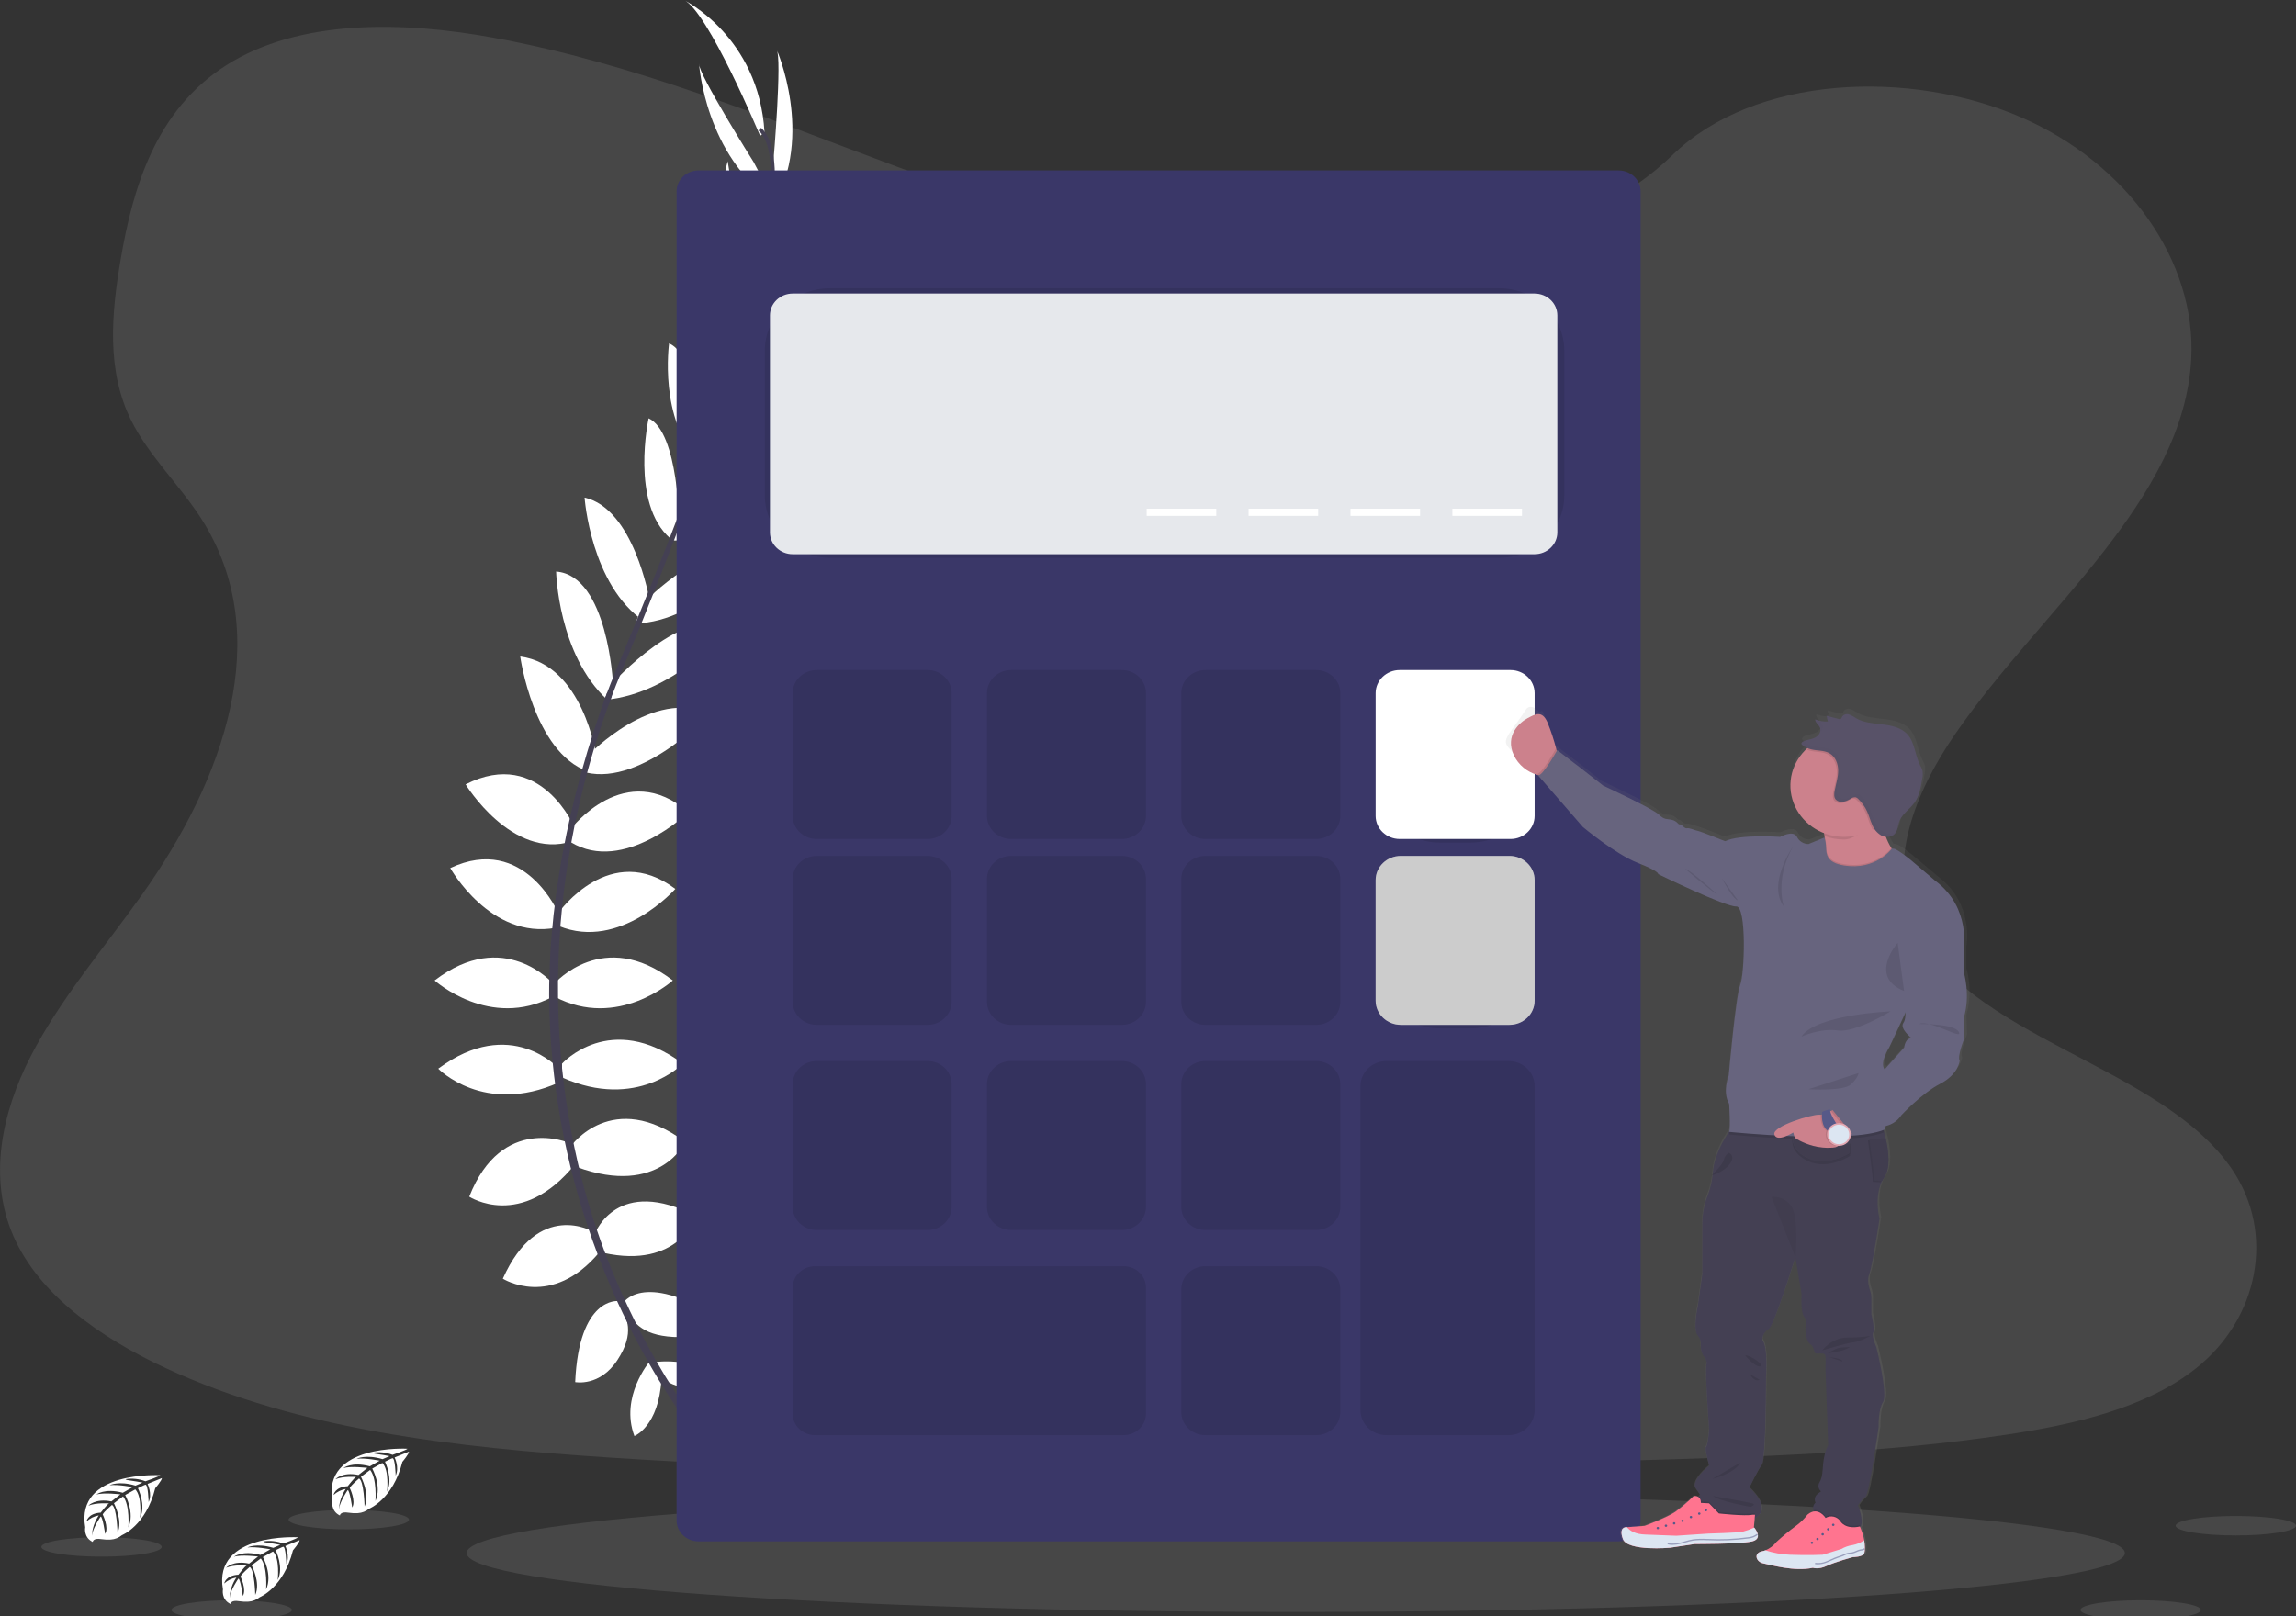 <svg width="963" height="678" viewBox="0 0 963 678" fill="none" xmlns="http://www.w3.org/2000/svg">
<rect x="0" y="0" width="963" height="678" fill="#333333" stroke="none"/>
<g clip-path="url(#clip0_47:85)">
<path opacity="0.1" d="M549.82 111.175C489.153 109.157 431.374 90.425 376.192 69.926C321.009 49.427 266.37 26.722 207.157 15.854C169.072 8.869 125.522 7.882 94.833 27.413C65.306 46.244 55.764 78.66 50.627 108.772C46.774 131.423 44.506 155.267 55.079 176.474C62.419 191.198 75.458 203.573 84.475 217.669C115.839 266.738 93.671 327.284 59.691 375.16C43.756 397.641 25.252 419.099 12.945 443.006C0.637 466.912 -5.053 494.343 5.708 518.751C16.385 542.963 41.816 561.112 69.365 573.891C125.307 599.895 191.222 607.275 255.534 611.481C397.845 620.798 540.924 616.763 683.609 612.727C736.42 611.23 789.456 609.714 841.414 601.904C870.257 597.573 900.047 590.686 920.987 574.106C947.571 553.006 954.161 517.281 936.351 490.819C906.467 446.44 823.867 435.419 802.954 387.795C791.453 361.575 803.264 332.377 819.968 308.058C855.812 255.905 915.888 210.146 919.056 150.532C921.231 109.588 892.351 68.581 847.695 49.203C800.883 28.901 735.98 31.457 701.466 65.066C665.865 99.634 603.362 112.969 549.82 111.175Z" fill="white"/>
<path opacity="0.1" d="M543.474 676.269C735.527 676.269 891.217 665.196 891.217 651.537C891.217 637.879 735.527 626.806 543.474 626.806C351.421 626.806 195.731 637.879 195.731 651.537C195.731 665.196 351.421 676.269 543.474 676.269Z" fill="white"/>
<path d="M274.591 571.434C274.591 571.434 294.276 568.421 306.087 581.737C306.087 581.737 297.425 588.265 278.791 579.226L274.591 571.434Z" fill="white"/>
<path d="M272.473 571.191C272.473 571.191 259.921 586.005 266.08 602.442C266.08 602.442 276.316 598.514 277.431 578.554L272.473 571.191Z" fill="white"/>
<path d="M261.224 546.828C261.224 546.828 269.098 533.018 300.594 552.351C300.594 552.351 296.394 561.641 282.484 560.888C268.573 560.135 264.88 554.154 261.224 546.828Z" fill="white"/>
<path d="M259.172 545.832C259.172 545.832 242.833 544.039 241.249 579.827C241.249 579.827 251.607 581.88 258.965 570.564C266.324 559.247 263.287 552.898 259.172 545.832Z" fill="white"/>
<path d="M249.657 517.299C249.657 517.299 258.843 492.944 292.176 510.268C292.176 510.268 284.565 532.615 253.069 525.584L249.657 517.299Z" fill="white"/>
<path d="M239.412 480.892C239.412 480.892 256.744 456.277 287.452 479.099C287.452 479.099 276.691 502.198 242.036 489.644L239.412 480.892Z" fill="white"/>
<path d="M235.737 446.234C235.737 446.234 255.956 423.637 286.402 446.234C286.402 446.234 267.242 466.069 235.737 452.009V446.234Z" fill="white"/>
<path d="M232.588 412.589C232.588 412.589 253.069 388.987 282.203 411.334C282.203 411.334 259.106 432.173 232.588 418.113V412.589Z" fill="white"/>
<path d="M234.425 382.71C234.425 382.71 255.985 352.321 283.252 372.918C283.252 372.918 260.156 399.031 234.425 388.485V382.71Z" fill="white"/>
<path d="M239.412 347.801C239.412 347.801 262.255 317.671 288.764 340.771C288.764 340.771 261.73 366.892 239.412 353.325V347.801Z" fill="white"/>
<path d="M247.033 316.604C247.033 316.604 274.066 288.295 297.65 299.567C297.65 299.567 269.473 329.634 245.852 324.11L247.033 316.604Z" fill="white"/>
<path d="M256.481 287.039C256.481 287.039 287.714 252.39 305.824 263.94C305.824 263.94 282.84 290.842 254.269 293.532L256.481 287.039Z" fill="white"/>
<path d="M270.12 252.74C270.12 252.74 297.425 224.422 317.372 231.452C317.372 231.452 294.013 260.828 266.455 261.582L270.12 252.74Z" fill="white"/>
<path d="M282.465 220.655C282.465 220.655 312.648 193.53 325.771 198.3C325.771 198.3 303.987 228.439 281.153 226.681L282.465 220.655Z" fill="white"/>
<path d="M294.538 190.983C294.538 190.983 320.522 158.594 334.695 161.104C334.695 161.104 318.947 189.979 294.538 194.283V190.983Z" fill="white"/>
<path d="M307.643 151.079C307.643 151.079 330.608 126.24 343.009 126.303C343.009 126.303 324.881 159.481 306.696 159.176L307.643 151.079Z" fill="white"/>
<path d="M315.404 124.482L337.582 72.751C337.582 72.751 338.697 119.515 312.583 134.077L315.404 124.482Z" fill="white"/>
<path d="M324.412 67.433C324.412 67.433 328.087 24.247 325.724 20.732C325.724 20.732 341.585 56.601 324.253 86.515L324.412 67.433Z" fill="white"/>
<path d="M248.795 516.716C248.795 516.716 225.792 503.077 210.897 536.444C210.897 536.444 231.369 549.437 251.495 525.226L248.795 516.716Z" fill="white"/>
<path d="M238.728 479.502C238.728 479.502 210.513 467.19 196.818 502.028C196.818 502.028 218.621 516.375 241.296 488.308L238.728 479.502Z" fill="white"/>
<path d="M234.425 448.341C234.425 448.341 214.216 425.744 183.807 448.341C183.807 448.341 202.967 468.177 234.425 454.116V448.341Z" fill="white"/>
<path d="M231.904 412.589C231.904 412.589 211.432 388.987 182.289 411.334C182.289 411.334 205.395 432.173 231.904 418.113V412.589Z" fill="white"/>
<path d="M234.425 383.571C234.425 383.571 220.065 349.496 188.851 364.175C188.851 364.175 205.723 394.35 233.16 389.212L234.425 383.571Z" fill="white"/>
<path d="M241.221 347.631C241.221 347.631 226.954 313.008 195.29 329.069C195.29 329.069 214.675 360.803 239.815 352.984L241.221 347.631Z" fill="white"/>
<path d="M250.07 316.784C250.07 316.784 244.446 278.826 218.199 275.427C218.199 275.427 223.758 315.456 246.526 323.626L250.07 316.784Z" fill="white"/>
<path d="M257.147 287.102C257.147 287.102 254.953 241.37 233.253 239.782C233.253 239.782 233.985 274.494 254.7 293.586L257.147 287.102Z" fill="white"/>
<path d="M272.37 251.431C272.37 251.431 265.892 213.401 245.186 208.747C245.186 208.747 247.754 245.584 270.326 260.757L272.37 251.431Z" fill="white"/>
<path d="M284.921 220.924C284.921 220.924 284.696 181.316 272.051 175.488C272.051 175.488 264.196 211.356 281.256 225.982L284.921 220.924Z" fill="white"/>
<path d="M295.504 190.579C295.504 190.579 293.732 149.788 280.628 144.04C280.628 144.04 276.138 176.322 293.535 193.252L295.504 190.579Z" fill="white"/>
<path d="M309.47 154.325C309.47 154.325 309.386 121.147 300.041 113.372C300.041 113.372 290.732 149.716 304.587 161.006L309.47 154.325Z" fill="white"/>
<path d="M314.298 122.832L305.205 67.604C305.205 67.604 292.842 112.852 314.738 132.786L314.298 122.832Z" fill="white"/>
<path d="M316.079 67.962C316.079 67.962 292.72 30.838 293.198 26.713C293.198 26.713 295.682 65.622 325.068 85L316.079 67.962Z" fill="white"/>
<path d="M318.816 56.995C318.816 56.995 296.769 4.268 286.796 -0.018C286.796 -0.018 318.291 15.298 320.653 55.471L318.816 56.995Z" fill="white"/>
<path d="M306.574 159.49L305.074 159.042C323.681 101.006 328.321 63.99 318.141 54.718L319.228 53.624C330.017 63.416 325.64 100.02 306.574 159.49Z" fill="#444053"/>
<path d="M255.347 295.352L253.116 294.599C255.085 289.281 257.222 283.883 259.453 278.565C278.875 232.232 295.401 189.19 306.002 156.11L307.943 155.213C297.322 188.293 281.087 233.039 261.646 279.408C259.425 284.699 257.306 290.061 255.347 295.352Z" fill="#444053"/>
<path d="M302.29 614.88C301.99 614.557 271.826 582.078 250.81 526.607C238.486 494.139 231.62 460.008 230.469 425.484C229.035 382.325 238.493 334.126 254.719 290.357L256.481 292.33C220.074 390.574 234.538 474.767 253.725 525.459C274.526 580.419 304.343 612.548 304.634 612.871L302.29 614.88Z" fill="#444053"/>
<path d="M170.863 607.795C170.863 607.795 135.196 605.742 139.405 629.648C139.405 629.648 138.57 633.872 142.573 635.791C142.573 635.791 142.629 633.998 146.229 634.616C147.507 634.822 148.807 634.882 150.1 634.796C151.851 634.683 153.516 634.028 154.843 632.93C154.843 632.93 164.863 628.967 168.763 613.292C168.763 613.292 171.65 609.876 171.528 608.997L165.51 611.454C165.51 611.454 167.572 615.606 165.951 619.058C165.951 619.058 165.754 611.607 164.601 611.777C164.367 611.777 161.47 613.221 161.47 613.221C161.47 613.221 165.013 620.457 162.342 625.712C162.342 625.712 163.354 616.799 160.373 613.741L156.137 616.108C156.137 616.108 160.27 623.578 157.468 629.675C157.468 629.675 158.18 620.323 155.246 616.682L151.403 619.551C151.403 619.551 155.284 626.914 152.921 631.971C152.921 631.971 152.612 621.085 150.569 620.26C150.569 620.26 147.213 623.093 146.697 624.259C146.697 624.259 149.359 629.639 147.71 632.428C147.71 632.428 146.697 625.174 145.835 625.138C145.835 625.138 142.489 629.944 142.142 633.208C142.304 630.165 143.296 627.216 145.019 624.654C143.091 625.003 141.311 625.885 139.901 627.191C139.901 627.191 140.417 623.793 145.844 623.497C145.844 623.497 148.656 619.847 149.35 619.623C149.35 619.623 143.951 619.193 140.679 620.583C140.679 620.583 143.557 617.381 150.344 618.789L154.093 615.83C154.093 615.83 146.988 614.933 143.97 615.929C143.97 615.929 147.438 613.095 155.115 615.158L159.239 612.799C159.239 612.799 153.184 611.553 149.566 612.001C149.566 612.001 153.381 610.037 160.448 612.162L163.401 610.898C163.401 610.898 158.958 610.064 157.664 609.93C156.371 609.795 156.287 609.454 156.287 609.454C159.101 609.007 161.989 609.317 164.629 610.351C164.629 610.351 170.966 608.172 170.863 607.795Z" fill="white"/>
<path d="M67.19 618.888C67.19 618.888 31.57 616.834 35.742 640.741C35.742 640.741 34.898 644.964 38.901 646.883C38.901 646.883 38.966 645.09 42.566 645.709C43.844 645.919 45.144 645.979 46.437 645.888C48.185 645.777 49.848 645.122 51.171 644.023C51.171 644.023 61.2 640.059 65.1 624.385C65.1 624.385 67.978 620.968 67.912 620.09L61.894 622.547C61.894 622.547 63.956 626.698 62.335 630.151C62.335 630.151 62.138 622.699 60.985 622.869C60.751 622.869 57.854 624.313 57.854 624.313C57.854 624.313 61.397 631.55 58.726 636.804C58.726 636.804 59.738 627.891 56.748 624.833L52.511 627.2C52.511 627.2 56.645 634.67 53.842 640.768C53.842 640.768 54.564 631.415 51.621 627.774L47.787 630.644C47.787 630.644 51.667 638.006 49.305 643.063C49.305 643.063 48.996 632.177 46.953 631.352C46.953 631.352 43.597 634.186 43.081 635.352C43.081 635.352 45.743 640.732 44.094 643.521C44.094 643.521 43.081 636.266 42.219 636.23C42.219 636.23 38.882 641.037 38.526 644.301C38.693 641.257 39.688 638.309 41.413 635.746C39.482 636.096 37.7 636.978 36.285 638.284C36.285 638.284 36.81 634.885 42.238 634.589C42.238 634.589 45.05 630.94 45.743 630.725C45.743 630.725 40.344 630.285 37.073 631.675C37.073 631.675 39.95 628.474 46.737 629.882L50.486 626.922C50.486 626.922 43.381 626.026 40.363 627.021C40.363 627.021 43.831 624.188 51.508 626.25L55.633 623.892C55.633 623.892 49.568 622.645 45.959 623.093C45.959 623.093 49.774 621.13 56.842 623.255L59.794 621.991C59.794 621.991 55.351 621.157 54.048 621.022C52.745 620.888 52.68 620.547 52.68 620.547C55.494 620.105 58.381 620.415 61.022 621.444C61.022 621.444 67.265 619.265 67.19 618.888Z" fill="white"/>
<path d="M124.969 644.929C124.969 644.929 89.349 642.875 93.511 666.782C93.511 666.782 92.677 671.005 96.68 672.924C96.68 672.924 96.745 671.131 100.335 671.749C101.617 671.955 102.92 672.016 104.216 671.929C105.964 671.814 107.625 671.16 108.95 670.064C108.95 670.064 118.97 666.1 122.87 650.425C122.87 650.425 125.757 647.009 125.682 646.13L119.664 648.587C119.664 648.587 121.717 652.739 120.104 656.191C120.104 656.191 119.907 648.74 118.745 648.91C118.511 648.91 115.624 650.354 115.624 650.354C115.624 650.354 119.158 657.581 116.486 662.845C116.486 662.845 117.498 653.932 114.518 650.874L110.281 653.241C110.281 653.241 114.415 660.711 111.612 666.809C111.612 666.809 112.334 657.456 109.39 653.815L105.547 656.685C105.547 656.685 109.437 664.047 107.066 669.104C107.066 669.104 106.756 658.218 104.722 657.393C104.722 657.393 101.357 660.227 100.851 661.392C100.851 661.392 103.513 666.773 101.854 669.561C101.854 669.561 100.842 662.307 99.979 662.271C99.979 662.271 96.633 667.078 96.286 670.342C96.448 667.299 97.44 664.349 99.164 661.787C97.235 662.136 95.456 663.018 94.046 664.325C94.046 664.325 94.561 660.926 99.998 660.63C99.998 660.63 102.754 656.98 103.494 656.756C103.494 656.756 98.095 656.326 94.824 657.716C94.824 657.716 97.711 654.515 104.488 655.967L108.237 653.008C108.237 653.008 101.132 652.111 98.114 653.107C98.114 653.107 101.591 650.273 109.259 652.335L113.393 649.977C113.393 649.977 107.366 648.758 103.747 649.206C103.747 649.206 107.553 647.242 114.63 649.367L117.573 648.103C117.573 648.103 113.14 647.269 111.837 647.135C110.534 647 110.468 646.659 110.468 646.659C113.282 646.211 116.171 646.522 118.811 647.556C118.811 647.556 125.072 645.305 124.969 644.929Z" fill="white"/>
<path opacity="0.1" d="M97.167 679.515C111.108 679.515 122.41 677.688 122.41 675.435C122.41 673.182 111.108 671.355 97.167 671.355C83.226 671.355 71.924 673.182 71.924 675.435C71.924 677.688 83.226 679.515 97.167 679.515Z" fill="white"/>
<path opacity="0.1" d="M897.844 679.515C911.785 679.515 923.087 677.688 923.087 675.435C923.087 673.182 911.785 671.355 897.844 671.355C883.902 671.355 872.601 673.182 872.601 675.435C872.601 677.688 883.902 679.515 897.844 679.515Z" fill="white"/>
<path opacity="0.1" d="M937.766 644.148C951.708 644.148 963.009 642.322 963.009 640.068C963.009 637.815 951.708 635.988 937.766 635.988C923.825 635.988 912.523 637.815 912.523 640.068C912.523 642.322 923.825 644.148 937.766 644.148Z" fill="white"/>
<path opacity="0.1" d="M146.294 641.602C160.236 641.602 171.537 639.775 171.537 637.522C171.537 635.268 160.236 633.442 146.294 633.442C132.353 633.442 121.051 635.268 121.051 637.522C121.051 639.775 132.353 641.602 146.294 641.602Z" fill="white"/>
<path opacity="0.1" d="M42.594 653.053C56.535 653.053 67.837 651.226 67.837 648.973C67.837 646.719 56.535 644.893 42.594 644.893C28.652 644.893 17.351 646.719 17.351 648.973C17.351 651.226 28.652 653.053 42.594 653.053Z" fill="white"/>
<path d="M678.923 71.504H292.964C287.89 71.504 283.777 75.439 283.777 80.292V637.853C283.777 642.707 287.89 646.641 292.964 646.641H678.923C683.996 646.641 688.109 642.707 688.109 637.853V80.292C688.109 75.439 683.996 71.504 678.923 71.504Z" fill="#3A3768"/>
<path opacity="0.1" d="M628.727 120.94H348.165C333.043 120.94 320.784 132.667 320.784 147.134V207.814C320.784 222.28 333.043 234.008 348.165 234.008H628.727C643.849 234.008 656.107 222.28 656.107 207.814V147.134C656.107 132.667 643.849 120.94 628.727 120.94Z" fill="black"/>
<path d="M643.622 123.146H332.501C327.221 123.146 322.94 127.241 322.94 132.293V223.355C322.94 228.406 327.221 232.501 332.501 232.501H643.622C648.902 232.501 653.183 228.406 653.183 223.355V132.293C653.183 127.241 648.902 123.146 643.622 123.146Z" fill="#E6E8EC"/>
<path opacity="0.1" d="M389.034 281.103H342.578C336.992 281.103 332.464 285.435 332.464 290.779V342.304C332.464 347.648 336.992 351.98 342.578 351.98H389.034C394.62 351.98 399.148 347.648 399.148 342.304V290.779C399.148 285.435 394.62 281.103 389.034 281.103Z" fill="black"/>
<path opacity="0.1" d="M470.538 281.103H424.082C418.496 281.103 413.968 285.435 413.968 290.779V342.304C413.968 347.648 418.496 351.98 424.082 351.98H470.538C476.123 351.98 480.652 347.648 480.652 342.304V290.779C480.652 285.435 476.123 281.103 470.538 281.103Z" fill="black"/>
<path opacity="0.1" d="M552.041 281.103H505.586C500 281.103 495.471 285.435 495.471 290.779V342.304C495.471 347.648 500 351.98 505.586 351.98H552.041C557.627 351.98 562.155 347.648 562.155 342.304V290.779C562.155 285.435 557.627 281.103 552.041 281.103Z" fill="black"/>
<path opacity="0.1" d="M616.626 282.61H604.009C589.078 282.61 576.975 294.188 576.975 308.471V327.625C576.975 341.908 589.078 353.486 604.009 353.486H616.626C631.556 353.486 643.659 341.908 643.659 327.625V308.471C643.659 294.188 631.556 282.61 616.626 282.61Z" fill="black"/>
<path d="M633.545 281.103H587.089C581.503 281.103 576.975 285.435 576.975 290.779V342.304C576.975 347.648 581.503 351.98 587.089 351.98H633.545C639.131 351.98 643.659 347.648 643.659 342.304V290.779C643.659 285.435 639.131 281.103 633.545 281.103Z" fill="white"/>
<path opacity="0.1" d="M389.034 359.073H342.578C336.992 359.073 332.464 363.405 332.464 368.748V420.274C332.464 425.617 336.992 429.949 342.578 429.949H389.034C394.62 429.949 399.148 425.617 399.148 420.274V368.748C399.148 363.405 394.62 359.073 389.034 359.073Z" fill="black"/>
<path opacity="0.1" d="M470.538 359.073H424.082C418.496 359.073 413.968 363.405 413.968 368.748V420.274C413.968 425.617 418.496 429.949 424.082 429.949H470.538C476.123 429.949 480.652 425.617 480.652 420.274V368.748C480.652 363.405 476.123 359.073 470.538 359.073Z" fill="black"/>
<path opacity="0.1" d="M552.041 359.073H505.586C500 359.073 495.471 363.405 495.471 368.748V420.274C495.471 425.617 500 429.949 505.586 429.949H552.041C557.627 429.949 562.155 425.617 562.155 420.274V368.748C562.155 363.405 557.627 359.073 552.041 359.073Z" fill="black"/>
<path opacity="0.1" d="M389.034 445.14H342.578C336.992 445.14 332.464 449.472 332.464 454.815V506.341C332.464 511.684 336.992 516.016 342.578 516.016H389.034C394.62 516.016 399.148 511.684 399.148 506.341V454.815C399.148 449.472 394.62 445.14 389.034 445.14Z" fill="black"/>
<path opacity="0.1" d="M470.538 445.14H424.082C418.496 445.14 413.968 449.472 413.968 454.815V506.341C413.968 511.684 418.496 516.016 424.082 516.016H470.538C476.123 516.016 480.652 511.684 480.652 506.341V454.815C480.652 449.472 476.123 445.14 470.538 445.14Z" fill="black"/>
<path opacity="0.1" d="M552.041 445.14H505.586C500 445.14 495.471 449.472 495.471 454.815V506.341C495.471 511.684 500 516.016 505.586 516.016H552.041C557.627 516.016 562.155 511.684 562.155 506.341V454.815C562.155 449.472 557.627 445.14 552.041 445.14Z" fill="black"/>
<path opacity="0.1" d="M552.041 531.207H505.586C500 531.207 495.471 535.539 495.471 540.882V592.408C495.471 597.751 500 602.083 505.586 602.083H552.041C557.627 602.083 562.155 597.751 562.155 592.408V540.882C562.155 535.539 557.627 531.207 552.041 531.207Z" fill="black"/>
<path opacity="0.1" d="M616.626 360.579H604.009C589.078 360.579 576.975 372.158 576.975 386.441V405.595C576.975 419.877 589.078 431.456 604.009 431.456H616.626C631.556 431.456 643.659 419.877 643.659 405.595V386.441C643.659 372.158 631.556 360.579 616.626 360.579Z" fill="black"/>
<path d="M633.067 359.073H587.567C581.717 359.073 576.975 363.609 576.975 369.206V419.816C576.975 425.413 581.717 429.949 587.567 429.949H633.067C638.917 429.949 643.659 425.413 643.659 419.816V369.206C643.659 363.609 638.917 359.073 633.067 359.073Z" fill="white"/>
<path opacity="0.2" d="M633.067 359.073H587.567C581.717 359.073 576.975 363.609 576.975 369.206V419.816C576.975 425.413 581.717 429.949 587.567 429.949H633.067C638.917 429.949 643.659 425.413 643.659 419.816V369.206C643.659 363.609 638.917 359.073 633.067 359.073Z" fill="black"/>
<path opacity="0.1" d="M471.241 531.207H341.875C336.678 531.207 332.464 535.238 332.464 540.21V593.08C332.464 598.053 336.678 602.083 341.875 602.083H471.241C476.438 602.083 480.652 598.053 480.652 593.08V540.21C480.652 535.238 476.438 531.207 471.241 531.207Z" fill="black"/>
<path opacity="0.1" d="M632.72 445.14H581.549C575.513 445.14 570.62 449.821 570.62 455.596V591.637C570.62 597.411 575.513 602.092 581.549 602.092H632.72C638.756 602.092 643.65 597.411 643.65 591.637V455.596C643.65 449.821 638.756 445.14 632.72 445.14Z" fill="black"/>
<path d="M638.354 213.401H609.164V216.423H638.354V213.401Z" fill="white"/>
<path d="M595.619 213.401H566.43V216.423H595.619V213.401Z" fill="white"/>
<path d="M552.876 213.401H523.686V216.423H552.876V213.401Z" fill="white"/>
<path d="M510.141 213.401H480.952V216.423H510.141V213.401Z" fill="white"/>
<path d="M824.758 425.529C827.767 415.844 824.758 406.159 824.758 406.159V397.022C824.758 397.022 828.198 379.159 812.844 367.699L802.664 359.109C802.664 359.109 796.956 354.419 795.296 354.123C794.987 354.059 794.674 354.014 794.359 353.988L794.059 353.818C793.184 352.387 792.438 350.887 791.828 349.334C792.487 349.416 793.157 349.352 793.786 349.146C794.415 348.941 794.986 348.601 795.456 348.151C795.824 347.746 796.113 347.281 796.309 346.779C796.899 345.514 797.002 343.981 797.499 342.636C797.935 341.545 798.57 340.537 799.374 339.659C799.271 339.82 799.158 339.973 799.065 340.143C800.508 338.421 802.392 336.951 803.751 335.139C804.021 334.78 804.268 334.406 804.492 334.018C804.436 334.099 804.361 334.171 804.295 334.252C806.17 331.373 806.742 327.885 807.285 324.522C807.547 323.378 807.566 322.195 807.342 321.043C807.078 320.279 806.739 319.54 806.329 318.837C804.117 314.47 804.154 308.973 800.621 305.485C797.959 302.875 793.928 302.077 790.132 301.629C786.335 301.181 782.342 300.921 779.08 299.02C778.169 298.359 777.162 297.83 776.09 297.45C775.551 297.27 774.963 297.276 774.427 297.466C773.892 297.655 773.442 298.018 773.156 298.491C773.088 298.77 772.954 299.031 772.762 299.253C772.592 299.345 772.402 299.399 772.207 299.409C772.012 299.42 771.817 299.388 771.637 299.315L766.585 298.024L766.641 298.266H766.51L766.697 299.029C766.796 299.012 766.898 299.029 766.985 299.076C767.073 299.124 767.14 299.199 767.176 299.289L766.36 300.49C764.797 300.463 763.252 300.159 761.804 299.593C761.795 299.671 761.795 299.749 761.804 299.827H761.729C761.636 301.19 763.257 302.077 763.754 303.36C763.953 303.921 763.953 304.529 763.754 305.09C763.551 305.611 763.231 306.082 762.817 306.471C761.026 308.166 758.73 307.834 756.668 308.901C756.489 308.974 756.33 309.083 756.201 309.221C756.071 309.359 755.975 309.522 755.918 309.7C755.836 309.832 755.813 309.99 755.852 310.139C755.934 310.345 756.081 310.521 756.274 310.641C756.874 311.105 757.532 311.497 758.233 311.807C758.027 311.986 757.83 312.165 757.643 312.354C755.025 314.898 753.108 318.023 752.061 321.45C751.015 324.877 750.872 328.498 751.645 331.99C752.418 335.482 754.084 338.737 756.493 341.463C758.902 344.189 761.98 346.302 765.451 347.613C765.526 347.989 765.582 348.375 765.638 348.778C765.638 348.823 765.638 348.85 765.638 348.895L765.694 349.415L758.889 352.186C757.863 352.178 756.86 351.892 755.997 351.36C755.134 350.828 754.446 350.073 754.015 349.182C752.431 346.052 746.835 349.182 746.835 349.182C746.835 349.182 729.765 347.962 723.401 350.975C723.401 350.975 713.212 346.886 711.777 346.608C710.343 346.33 708.197 345.245 707.194 345.523C706.191 345.801 704.897 343.73 704.175 343.882C703.454 344.035 703.172 342.519 700.876 341.972C698.579 341.425 697.717 342.116 695.139 339.659C692.561 337.202 671.602 327.517 671.602 327.517L662.191 320.11L652.152 312.47L651.974 312.784C651.908 312.56 651.842 312.327 651.777 312.076C650.778 308.27 649.526 304.529 648.027 300.876C647.381 299.396 647.09 297.531 646.218 298.517C645.684 299.109 644.775 297.809 643.406 296.93C643.116 296.738 642.785 296.611 642.437 296.557C642.089 296.503 641.732 296.524 641.394 296.619C641.055 296.713 640.743 296.879 640.48 297.103C640.217 297.328 640.009 297.606 639.872 297.917C632.055 309.646 629.252 310.471 633.779 314.784C637.819 318.613 640.5 321.958 643.79 323.016L644.184 323.132C644.113 323.15 644.039 323.15 643.969 323.132L663.053 344.958C663.053 344.958 676.823 356.419 686.3 360.095C695.777 363.772 695.045 364.875 695.045 364.875C695.045 364.875 723.747 378.783 728.191 378.514C732.634 378.245 731.781 407.02 729.915 411.692C728.05 416.364 725.041 449.883 725.041 449.883C725.041 449.883 722.163 456.976 725.182 461.881C725.182 461.881 725.847 471.279 725.247 473.539C722.632 477.395 718.901 483.941 718.292 490.675C718.292 491.034 718.217 491.366 718.18 491.715C717.988 491.928 717.76 492.107 717.505 492.244L718.142 492.065C717.871 494.872 717.241 497.636 716.267 500.297C714.75 504.033 713.947 508 713.896 512.008V533.673L712.021 547.124C712.021 547.124 709.725 557.301 712.021 559.678C712.989 560.862 713.44 562.36 713.277 563.856C713.181 565.593 713.696 567.31 714.739 568.734C715.138 569.151 715.43 569.651 715.593 570.194C715.756 570.737 715.784 571.309 715.677 571.864C714.918 574.222 716.802 599.322 716.802 599.322C716.802 599.322 716.249 606.235 715.489 606.603C714.73 606.97 716.802 614.602 716.802 614.602C716.802 614.602 709.05 620.789 711.027 624.062L713.005 626.967L712.48 627.461L712.162 627.774C711.564 627.445 710.867 627.318 710.184 627.416C707.748 629.8 705.142 632.02 702.385 634.06C698.889 636.473 689.374 639.97 689.374 639.97L681.876 640.553H681.735C681.735 640.553 678.145 640.23 680.16 645.547C682.175 650.865 700.192 649.233 700.192 649.233L710.709 647.646C710.709 647.646 729.456 647.735 734.827 646.596C737.067 646.121 737.639 644.973 737.452 643.817L737.395 643.763C737.138 642.66 736.611 641.63 735.858 640.759C735.82 640.701 735.776 640.647 735.727 640.597L736.064 636.921C744.023 632.536 733.815 623.909 733.815 623.909C733.815 623.909 737.311 616.637 739.102 614.279C740.892 611.92 740.892 577.173 740.892 577.173C740.892 577.173 741.829 564.618 739.364 561.713C739.322 560.767 739.549 559.828 740.021 558.995C740.493 558.163 741.192 557.469 742.045 556.987C743.816 555.831 749.169 539.896 753.368 526.669L756.012 542.254C756.012 542.254 755.44 549.715 757.155 551.894C757.478 552.305 757.707 552.775 757.83 553.275C757.953 553.775 757.965 554.294 757.868 554.799C757.461 556.891 757.593 559.045 758.252 561.076C758.453 561.948 758.943 562.734 759.648 563.318C761.176 564.045 761.27 566.636 761.842 567.183C762.414 567.73 765.957 566.412 766.144 568.412C766.251 570.168 766.251 571.928 766.144 573.684L767.297 606.056C767.297 606.056 765.423 608.746 765.001 615.92C764.841 618.978 764.242 620.717 763.623 621.713C763.28 622.247 763.122 622.871 763.173 623.496C763.223 624.121 763.479 624.715 763.904 625.192L764.232 625.559L762.817 626.6C762.248 627.022 761.849 627.62 761.689 628.292C761.528 628.964 761.615 629.668 761.936 630.285C761.479 630.665 761.152 631.167 760.997 631.727C760.841 632.286 760.865 632.877 761.064 633.424C761.122 633.603 761.204 633.775 761.308 633.935C760.232 634.096 759.235 634.569 758.449 635.289C757.035 637.147 755.331 638.786 753.396 640.149C750.589 642.207 747.901 644.41 745.344 646.749C744.139 648.318 742.522 649.556 740.658 650.336C740.2 650.513 739.726 650.648 739.242 650.739C735.493 651.475 736.664 655.223 739.72 655.842C742.776 656.46 752.918 659.428 760.811 657.698C760.811 657.698 763.154 658.595 766.594 656.927C770.035 655.259 777.711 653.214 777.711 653.214C777.711 653.214 782.014 653.214 782.595 651.582C782.746 651.062 782.828 650.526 782.839 649.986L782.961 649.869L782.848 649.771C782.859 648.549 782.761 647.328 782.558 646.121C782.445 645.493 782.323 644.938 782.211 644.489C781.845 643.126 781.161 641.36 780.87 640.615C780.919 640.556 780.963 640.493 781.002 640.427C782.642 637.737 779.914 631.352 779.914 631.352C780.81 629.993 781.898 628.758 783.148 627.685C784.676 626.591 788.697 598.219 788.697 598.219C788.697 598.219 788.501 590.946 790.572 587.673C792.644 584.4 787.704 564.583 787.704 564.583C787.704 564.583 785.595 560.036 786.363 558.395C787.132 556.754 785.595 550.755 785.595 550.755V543.582C785.59 542.727 785.441 541.879 785.154 541.071C784.564 539.385 783.692 536.148 784.639 533.825C785.979 530.552 789.035 510.367 789.035 510.367C789.035 510.367 786.645 501.463 790.15 494.37C790.424 493.803 790.737 493.255 791.088 492.729C793.684 488.828 792.906 481.896 791.622 476.31C791.435 475.413 791.219 474.606 791.003 473.826C790.919 473.485 790.825 473.162 790.731 472.839L791.144 472.678C791.144 472.678 791.144 472.149 791.275 471.243C792.69 470.975 794.033 470.431 795.22 469.646C796.407 468.861 797.412 467.851 798.174 466.679C798.174 466.679 806.929 457.263 814.672 453.309C822.414 449.354 822.995 443.624 822.995 443.624C821.852 441.714 825.048 433.94 825.048 433.94L824.758 425.529ZM799.505 438.083L791.219 447.274V447.22C789.063 444.351 793.225 437.939 793.225 437.939L800.114 423.233C800.058 425.116 799.815 426.82 799.177 427.564C797.302 430.021 802.627 434.119 802.627 434.119C799.786 434.128 799.505 438.083 799.505 438.083Z" fill="url(#paint0_linear_47:85)"/>
<path d="M653.614 317.573L649.086 325.975C647.653 325.858 646.24 325.575 644.878 325.132C642.719 324.515 640.721 323.467 639.016 322.058C637.312 320.648 635.939 318.909 634.989 316.954C630.949 308.417 637.632 302.902 640.744 301.27C643.856 299.638 646.752 297.782 649.086 303.136C650.551 306.768 651.776 310.484 652.752 314.264C653.295 316.228 653.614 317.573 653.614 317.573Z" fill="#CC818C"/>
<path d="M797.396 361.279L790.169 371.573C790.169 371.573 756.021 387.158 762.545 368.883C765.413 360.812 765.751 354.921 765.235 350.841C765.235 350.796 765.235 350.769 765.235 350.724C764.56 345.622 762.554 343.407 762.554 343.407C762.554 343.407 795.84 327.105 790.881 338.251C789.87 340.568 789.467 343.086 789.71 345.586C790.119 349.187 791.34 352.66 793.29 355.764C794.463 357.729 795.838 359.576 797.396 361.279Z" fill="#CC818C"/>
<path d="M787.001 565.201C787.001 565.201 791.912 584.929 789.813 588.148C787.713 591.368 787.938 598.631 787.938 598.631C787.938 598.631 783.973 626.824 782.464 627.9C781.225 628.949 780.143 630.156 779.249 631.487C779.249 631.487 781.948 637.871 780.327 640.508C780.077 640.909 779.699 641.223 779.249 641.404C776.718 642.427 767.363 637.889 762.039 635.127C761.61 634.903 761.244 634.583 760.972 634.195C760.7 633.806 760.531 633.36 760.477 632.896C760.424 632.431 760.488 631.961 760.666 631.525C760.843 631.089 761.127 630.701 761.495 630.393C761.175 629.782 761.086 629.083 761.243 628.416C761.4 627.749 761.794 627.155 762.357 626.734L763.763 625.694L763.435 625.326C763.015 624.851 762.761 624.26 762.711 623.639C762.66 623.018 762.815 622.397 763.154 621.865C763.763 620.888 764.354 619.175 764.513 616.117C764.898 609.069 766.782 606.361 766.782 606.361L765.648 574.186C765.755 572.442 765.755 570.694 765.648 568.95C765.46 566.968 761.964 568.277 761.401 567.73C760.839 567.183 760.736 564.618 759.227 563.892C758.531 563.308 758.051 562.525 757.858 561.659C757.191 559.629 757.059 557.473 757.474 555.382C757.571 554.881 757.558 554.365 757.437 553.868C757.317 553.371 757.09 552.904 756.771 552.495C755.074 550.325 755.637 542.927 755.637 542.927L753.031 527.432C748.878 540.577 743.601 556.413 741.848 557.561C741.007 558.043 740.317 558.733 739.852 559.558C739.387 560.384 739.163 561.314 739.205 562.251C741.66 565.148 740.714 577.621 740.714 577.621C740.714 577.621 740.714 612.127 738.942 614.485C737.171 616.843 733.74 624.098 733.74 624.098C733.74 624.098 743.863 632.715 735.896 637.064H735.811C727.684 641.404 710.878 629.299 710.878 629.299L712.63 627.622L713.146 627.129L711.159 624.295C709.209 621.04 716.858 614.897 716.858 614.897C716.858 614.897 714.814 607.302 715.564 606.944C716.314 606.585 716.858 599.716 716.858 599.716C716.858 599.716 714.983 574.778 715.752 572.429C715.854 571.876 715.823 571.308 715.661 570.769C715.498 570.23 715.209 569.733 714.814 569.317C713.782 567.902 713.274 566.198 713.371 564.475C713.534 562.989 713.087 561.5 712.124 560.323C709.856 557.974 712.124 547.859 712.124 547.859L713.999 534.48V513.237C714.024 509.136 714.828 505.073 716.37 501.247C717.516 498.146 718.21 494.908 718.433 491.626C719.051 484.775 722.904 478.121 725.491 474.328C726.86 472.319 727.881 471.118 727.881 471.118L788.322 468.858C788.322 468.858 789.26 471.432 790.272 475.009C790.478 475.79 790.685 476.615 790.881 477.475C792.147 483.035 792.906 489.922 790.347 493.796C790 494.321 789.687 494.866 789.41 495.428C785.951 502.476 788.313 511.327 788.313 511.327C788.313 511.327 785.295 531.377 783.973 534.641C783.036 536.946 783.898 540.165 784.489 541.815C784.764 542.623 784.907 543.467 784.91 544.317V551.464C784.91 551.464 786.429 557.427 785.67 559.059C784.91 560.691 787.001 565.201 787.001 565.201Z" fill="#444053"/>
<path opacity="0.1" d="M789.785 494.37C789.434 494.89 789.121 495.432 788.847 495.993L785.445 495.813C785.773 494.136 783.458 478.417 783.458 478.417L790.31 478.049C791.575 483.6 792.344 490.487 789.785 494.37Z" fill="black"/>
<path d="M790.347 493.823C790 494.348 789.687 494.893 789.41 495.455L786.007 495.266C786.335 493.598 784.02 477.87 784.02 477.87L790.872 477.502C792.147 483.062 792.906 489.949 790.347 493.823Z" fill="#444053"/>
<path opacity="0.05" d="M790.347 493.823C790 494.348 789.687 494.893 789.41 495.455L786.007 495.266C786.335 493.598 784.02 477.87 784.02 477.87L790.872 477.502C792.147 483.062 792.906 489.949 790.347 493.823Z" fill="black"/>
<path opacity="0.1" d="M780.336 640.544C780.086 640.945 779.708 641.259 779.258 641.44C776.727 642.463 767.372 637.925 762.048 635.163C761.384 634.812 760.879 634.236 760.633 633.549C763.67 633.02 765.657 636.239 765.657 636.239C766.163 635.936 766.728 635.732 767.318 635.64C767.908 635.548 768.511 635.57 769.092 635.705C769.673 635.839 770.219 636.084 770.7 636.423C771.181 636.763 771.585 637.191 771.89 637.683C774.487 641.342 780.055 639.799 780.055 639.799L780.336 640.544Z" fill="black"/>
<path d="M781.901 651.618C781.339 653.25 777.083 653.25 777.083 653.25C777.083 653.25 769.481 655.33 766.079 656.953C762.676 658.577 760.37 657.725 760.37 657.725C752.581 659.437 742.56 656.46 739.542 655.868C736.524 655.277 735.343 651.537 739.073 650.811C739.552 650.717 740.02 650.579 740.47 650.398C742.339 649.625 743.958 648.386 745.157 646.812C747.682 644.489 750.339 642.301 753.115 640.257C755.026 638.899 756.708 637.269 758.102 635.423C762.545 631.675 765.704 636.822 765.704 636.822C766.211 636.519 766.776 636.316 767.366 636.224C767.956 636.133 768.56 636.156 769.141 636.291C769.722 636.427 770.268 636.672 770.749 637.013C771.229 637.353 771.633 637.782 771.937 638.275C774.534 641.933 780.102 640.382 780.102 640.382C780.102 640.382 781.105 642.83 781.573 644.588C781.686 645.036 781.808 645.592 781.92 646.22C782.173 648.04 782.333 650.398 781.901 651.618Z" fill="#FF748F"/>
<path d="M768.91 640.194C769.194 640.194 769.425 639.973 769.425 639.701C769.425 639.428 769.194 639.208 768.91 639.208C768.625 639.208 768.394 639.428 768.394 639.701C768.394 639.973 768.625 640.194 768.91 640.194Z" fill="#575988"/>
<path d="M764.476 644.166C764.761 644.166 764.991 643.946 764.991 643.673C764.991 643.401 764.761 643.18 764.476 643.18C764.191 643.18 763.96 643.401 763.96 643.673C763.96 643.946 764.191 644.166 764.476 644.166Z" fill="#575988"/>
<path d="M759.967 647.735C760.252 647.735 760.483 647.514 760.483 647.242C760.483 646.97 760.252 646.749 759.967 646.749C759.682 646.749 759.452 646.97 759.452 647.242C759.452 647.514 759.682 647.735 759.967 647.735Z" fill="#575988"/>
<path d="M762.301 646.139C762.586 646.139 762.817 645.918 762.817 645.646C762.817 645.374 762.586 645.153 762.301 645.153C762.016 645.153 761.786 645.374 761.786 645.646C761.786 645.918 762.016 646.139 762.301 646.139Z" fill="#575988"/>
<path d="M766.791 642.059C767.076 642.059 767.307 641.838 767.307 641.566C767.307 641.293 767.076 641.073 766.791 641.073C766.507 641.073 766.276 641.293 766.276 641.566C766.276 641.838 766.507 642.059 766.791 642.059Z" fill="#575988"/>
<path d="M781.901 651.618C781.339 653.25 777.083 653.25 777.083 653.25C777.083 653.25 769.481 655.33 766.079 656.954C762.676 658.577 760.37 657.725 760.37 657.725C752.581 659.437 742.56 656.46 739.542 655.868C736.524 655.277 735.343 651.537 739.073 650.811C739.552 650.717 740.02 650.579 740.47 650.399C743.765 651.484 747.206 652.109 750.687 652.255C758.383 652.569 764.476 652.255 764.476 652.255L772.265 649.86C773.74 649.005 775.378 648.438 777.083 648.193C778.808 647.856 780.44 647.178 781.873 646.202C782.173 648.04 782.333 650.399 781.901 651.618Z" fill="#DCE6F2"/>
<path opacity="0.5" d="M762.517 656.29C762.083 656.293 761.649 656.254 761.223 656.173L761.336 655.644C762.929 655.878 764.558 655.659 766.022 655.017C766.716 654.757 767.41 654.443 768.085 654.12C768.76 653.797 769.706 653.394 770.55 653.098L771.319 652.847C771.74 652.703 772.172 652.569 772.584 652.398C772.818 652.309 773.053 652.201 773.278 652.093C773.831 651.817 774.416 651.603 775.021 651.457C775.331 651.401 775.644 651.362 775.958 651.34C776.248 651.322 776.535 651.289 776.821 651.241C777.388 651.104 777.938 650.909 778.461 650.659C779.021 650.383 779.612 650.172 780.223 650.031L780.636 649.968C781.081 649.957 781.509 649.806 781.854 649.538L782.276 649.905C781.846 650.267 781.301 650.478 780.73 650.506L780.336 650.569C779.767 650.702 779.217 650.898 778.696 651.152C778.134 651.419 777.543 651.626 776.933 651.77C776.624 651.829 776.311 651.865 775.996 651.878C775.7 651.899 775.406 651.935 775.115 651.986C774.552 652.125 774.008 652.327 773.493 652.587L772.781 652.9C772.35 653.071 771.9 653.214 771.469 653.358L770.719 653.609C769.894 653.896 769.088 654.263 768.3 654.613C767.513 654.963 766.913 655.241 766.201 655.51C765.034 655.986 763.785 656.251 762.517 656.29Z" fill="#575988"/>
<path opacity="0.1" d="M764.335 566.511C764.335 566.511 768.253 561.13 774.965 561.13C781.676 561.13 784.545 560.404 784.545 560.404C784.545 560.404 780.252 562.843 777.28 563.157C774.309 563.471 764.335 566.511 764.335 566.511Z" fill="black"/>
<path opacity="0.1" d="M766.604 567.775C766.604 567.775 770.147 565.426 772.172 565.336C774.196 565.246 775.921 565.067 775.921 565.067C774.971 565.704 773.921 566.192 772.809 566.511C771.15 566.959 766.604 567.775 766.604 567.775Z" fill="black"/>
<path opacity="0.1" d="M767.4 569.398C767.4 569.398 772.734 569.802 772.781 571.191L767.4 569.398Z" fill="black"/>
<path opacity="0.1" d="M717.655 493.177C717.936 493.222 722.707 488.433 723.035 486.541C723.295 485.343 724.04 484.293 725.107 483.618C725.107 483.618 728.181 484.793 725.444 488.397C722.707 492.002 717.655 493.177 717.655 493.177Z" fill="black"/>
<path opacity="0.1" d="M790.835 338.233C789.747 340.69 788.791 340.923 788.96 343.264C787.695 344.546 786.238 345.643 784.639 346.519C781.264 348.438 777.59 352.195 773.39 352.195C770.577 352.197 767.788 351.692 765.169 350.706C764.495 345.604 762.489 343.389 762.489 343.389C762.489 343.389 795.784 327.087 790.835 338.233Z" fill="black"/>
<path d="M795.934 329.562C795.934 333.818 794.614 337.979 792.142 341.518C789.67 345.057 786.157 347.816 782.046 349.445C777.935 351.074 773.412 351.5 769.048 350.67C764.684 349.839 760.676 347.789 757.529 344.78C754.383 341.77 752.241 337.935 751.373 333.76C750.505 329.586 750.95 325.258 752.653 321.326C754.356 317.393 757.239 314.032 760.939 311.668C764.638 309.303 768.988 308.041 773.437 308.041C779.404 308.041 785.126 310.308 789.345 314.344C793.564 318.38 795.934 323.854 795.934 329.562Z" fill="#CC818C"/>
<path opacity="0.1" d="M797.396 361.279L790.169 371.573C790.169 371.573 756.021 387.158 762.545 368.883C765.413 360.812 765.751 354.921 765.235 350.841H765.291C765.695 352.193 765.925 353.587 765.976 354.993C766.079 357.808 766.154 361.368 773.475 362.543C785.66 364.498 792.166 357.217 793.309 355.791C794.477 357.746 795.846 359.584 797.396 361.279Z" fill="black"/>
<path opacity="0.1" d="M653.614 317.573L649.086 325.975C647.653 325.858 646.24 325.575 644.878 325.132L644.484 324.684C646.359 325.365 652.555 314.111 652.555 314.111L652.752 314.264C653.295 316.228 653.614 317.573 653.614 317.573Z" fill="black"/>
<path opacity="0.1" d="M790.272 475.036C775.687 481.098 725.238 475.933 725.238 475.933C725.389 475.419 725.473 474.889 725.491 474.355C726.859 472.346 727.881 471.145 727.881 471.145L788.322 468.885C788.322 468.885 789.307 471.458 790.272 475.036Z" fill="black"/>
<path d="M765.254 351.343L758.524 354.096C757.508 354.088 756.516 353.803 755.664 353.274C754.812 352.745 754.136 351.994 753.715 351.11C752.15 347.998 746.629 351.11 746.629 351.11C746.629 351.11 729.756 349.89 723.532 352.903C723.532 352.903 713.474 348.832 712.059 348.563C710.643 348.294 708.515 347.209 707.522 347.478C706.528 347.747 705.263 345.685 704.55 345.855C703.838 346.026 703.557 344.501 701.288 343.954C699.02 343.407 698.176 344.089 695.664 341.65C693.152 339.21 672.427 329.589 672.427 329.589L663.053 322.271L653.136 314.685C653.136 314.685 646.902 325.93 645.056 325.249L663.897 346.94C663.897 346.94 677.498 358.32 686.853 361.978C696.208 365.637 695.495 366.722 695.495 366.722C695.495 366.722 723.832 380.549 728.219 380.28C732.606 380.011 731.781 408.572 729.906 413.181C728.031 417.79 725.097 451.13 725.097 451.13C725.097 451.13 722.285 458.178 725.238 463.056C725.238 463.056 725.941 473.09 725.238 474.848C725.238 474.848 775.996 480.04 790.403 473.898C790.403 473.898 792.531 451.399 790.403 448.556C788.276 445.714 792.391 439.374 792.391 439.374L801.455 419.996L823.558 398.717C823.558 398.717 826.951 380.962 811.794 369.582L801.736 361.037C801.736 361.037 796.112 356.383 794.462 356.087C792.812 355.791 793.422 356.087 793.422 356.087C793.422 356.087 786.86 365.242 773.4 363.072C766.107 361.897 766.032 358.337 765.901 355.531C765.862 354.115 765.645 352.709 765.254 351.343Z" fill="#67647E"/>
<path opacity="0.1" d="M792.953 424.3C792.953 424.3 761.776 425.52 755.552 434.89C755.552 434.89 763.632 431.223 770.85 432.308C778.068 433.393 792.953 424.3 792.953 424.3Z" fill="black"/>
<path opacity="0.1" d="M758.524 456.959C758.524 456.959 773.259 457.909 776.38 454.923C779.502 451.937 779.511 450.179 779.511 450.179L758.524 456.959Z" fill="black"/>
<path opacity="0.1" d="M795.934 395.56C795.934 395.56 783.457 409.657 798.624 415.754L795.934 395.56Z" fill="black"/>
<path opacity="0.1" d="M722.116 368.327C722.116 368.327 726.653 377.178 728.922 377.76L722.116 368.327Z" fill="black"/>
<path opacity="0.1" d="M706.819 364.525C706.819 364.525 718.151 374.29 720.279 375.232C720.279 375.232 708.515 364.525 706.819 364.525Z" fill="black"/>
<path opacity="0.1" d="M752.009 355.181C752.009 355.181 741.098 370.766 748.185 380.289C748.185 380.253 744.22 368.999 752.009 355.181Z" fill="black"/>
<path d="M779.511 473.225L776.174 476.229L775.705 476.641L771.844 480.139C771.572 480.336 771.3 480.533 771.019 480.713C755.299 491.473 752.15 475.117 752.15 475.117C752.15 475.117 745.213 479.457 744.219 475.933C743.226 472.409 760.37 467.396 762.967 467.665C763.194 467.688 763.424 467.688 763.651 467.665C764.89 467.468 766.083 467.065 767.176 466.473L767.935 466.087C768.808 465.617 769.656 465.105 770.475 464.554L779.511 473.225Z" fill="#CC818C"/>
<path opacity="0.1" d="M796.459 329.562C796.467 333.295 795.46 336.965 793.538 340.213C791.615 343.461 788.842 346.175 785.492 348.088C785.178 347.585 784.902 347.06 784.667 346.519C783.861 344.725 783.364 342.788 782.548 340.986C781.656 339.018 780.384 337.229 778.799 335.713C778.53 335.413 778.185 335.184 777.796 335.05C777.431 335.002 777.06 335.025 776.706 335.119C776.351 335.213 776.02 335.376 775.734 335.597C774.779 336.215 773.715 336.662 772.593 336.915C772.032 337.038 771.447 337.02 770.895 336.863C770.343 336.706 769.843 336.415 769.444 336.018C768.563 335.014 768.685 333.543 768.938 332.261C769.491 329.454 770.409 326.692 770.419 323.841C770.428 320.989 769.285 317.922 766.669 316.506C764.382 315.259 761.542 315.609 759.002 314.909C758.608 314.811 758.223 314.685 757.849 314.533C760.972 311.466 764.98 309.361 769.361 308.485C773.741 307.609 778.295 308.004 782.441 309.617C786.586 311.231 790.134 313.99 792.631 317.543C795.128 321.096 796.461 325.281 796.459 329.562Z" fill="black"/>
<path d="M756.311 311.089C755.908 311.296 755.459 311.672 755.58 312.103C755.658 312.308 755.803 312.484 755.993 312.605C757.042 313.415 758.255 314.01 759.555 314.353C762.095 315.017 764.945 314.703 767.232 315.95C769.819 317.357 770.981 320.433 770.981 323.285C770.981 326.136 770.044 328.898 769.51 331.696C769.256 332.987 769.125 334.458 770.006 335.462C770.407 335.857 770.908 336.146 771.459 336.303C772.01 336.46 772.595 336.479 773.156 336.359C774.278 336.111 775.342 335.667 776.296 335.05C776.584 334.828 776.916 334.664 777.272 334.568C777.628 334.473 778.001 334.447 778.368 334.494C778.753 334.634 779.097 334.862 779.371 335.157C780.957 336.676 782.229 338.468 783.12 340.439C783.945 342.232 784.432 344.16 785.239 345.972C785.941 347.819 787.258 349.394 788.988 350.455C790.788 351.406 793.281 351.352 794.668 349.881C796.056 348.411 795.943 346.393 796.599 344.627C797.724 341.551 800.864 339.623 802.833 336.969C805.036 333.983 805.645 330.234 806.245 326.621C806.512 325.483 806.531 324.304 806.301 323.159C806.044 322.401 805.711 321.668 805.307 320.971C803.114 316.631 803.161 311.17 799.683 307.709C797.059 305.108 793.075 304.319 789.325 303.871C785.576 303.422 781.639 303.171 778.424 301.279C777.522 300.627 776.528 300.102 775.471 299.719C774.936 299.539 774.352 299.544 773.821 299.735C773.29 299.925 772.845 300.287 772.565 300.759C772.499 301.035 772.368 301.293 772.181 301.512C772.013 301.605 771.825 301.659 771.631 301.67C771.437 301.681 771.244 301.649 771.066 301.575L766.079 300.293L766.651 302.696C764.838 302.769 763.031 302.463 761.354 301.799C761.261 303.162 762.864 304.041 763.36 305.315C763.54 305.894 763.547 306.509 763.381 307.092C763.216 307.675 762.884 308.202 762.423 308.614C760.614 310.354 758.355 310.022 756.311 311.089Z" fill="#585268"/>
<path opacity="0.1" d="M736.102 634.912L735.896 637.073H735.811C727.684 641.413 710.877 629.308 710.877 629.308L712.63 627.631C712.918 627.936 713.135 628.296 713.267 628.687C713.4 629.078 713.445 629.491 713.399 629.9L716.83 630.079L720.935 634.32C720.935 634.32 732.043 635.549 735.052 634.867L736.102 634.912Z" fill="black"/>
<path d="M734.677 646.695C729.39 647.825 710.877 647.744 710.877 647.744L700.491 649.313C700.491 649.313 682.682 650.945 680.704 645.655C678.726 640.364 682.26 640.696 682.26 640.696H682.4L689.815 640.122C689.815 640.122 699.188 636.643 702.666 634.249C705.388 632.222 707.959 630.016 710.362 627.649C710.362 627.649 713.455 627.075 713.399 630.5L716.83 630.68L720.935 634.93C720.935 634.93 732.043 636.159 735.052 635.468H736.102L735.624 640.714L735.755 640.866C736.467 641.691 739.401 645.691 734.677 646.695Z" fill="#FF748F"/>
<path d="M715.508 634.042C715.793 634.042 716.023 633.822 716.023 633.549C716.023 633.277 715.793 633.056 715.508 633.056C715.223 633.056 714.992 633.277 714.992 633.549C714.992 633.822 715.223 634.042 715.508 634.042Z" fill="#575988"/>
<path d="M702.188 639.566C702.473 639.566 702.704 639.345 702.704 639.073C702.704 638.801 702.473 638.58 702.188 638.58C701.903 638.58 701.673 638.801 701.673 639.073C701.673 639.345 701.903 639.566 702.188 639.566Z" fill="#575988"/>
<path d="M695.327 641.557C695.611 641.557 695.842 641.336 695.842 641.064C695.842 640.791 695.611 640.57 695.327 640.57C695.042 640.57 694.811 640.791 694.811 641.064C694.811 641.336 695.042 641.557 695.327 641.557Z" fill="#575988"/>
<path d="M705.685 638.508C705.969 638.508 706.2 638.287 706.2 638.015C706.2 637.742 705.969 637.522 705.685 637.522C705.4 637.522 705.169 637.742 705.169 638.015C705.169 638.287 705.4 638.508 705.685 638.508Z" fill="#575988"/>
<path d="M698.748 640.562C699.033 640.562 699.264 640.341 699.264 640.068C699.264 639.796 699.033 639.575 698.748 639.575C698.463 639.575 698.232 639.796 698.232 640.068C698.232 640.341 698.463 640.562 698.748 640.562Z" fill="#575988"/>
<path d="M709.218 636.939C709.503 636.939 709.734 636.718 709.734 636.446C709.734 636.173 709.503 635.952 709.218 635.952C708.934 635.952 708.703 636.173 708.703 636.446C708.703 636.718 708.934 636.939 709.218 636.939Z" fill="#575988"/>
<path d="M712.715 635.486C712.999 635.486 713.23 635.265 713.23 634.993C713.23 634.721 712.999 634.5 712.715 634.5C712.43 634.5 712.199 634.721 712.199 634.993C712.199 635.265 712.43 635.486 712.715 635.486Z" fill="#575988"/>
<path d="M734.677 646.695C729.39 647.825 710.877 647.744 710.877 647.744L700.491 649.313C700.491 649.313 682.682 650.946 680.704 645.655C678.726 640.364 682.26 640.696 682.26 640.696H682.4C683.535 642.104 685.812 643.7 690.284 643.781L703.088 644.274L716.352 643.377C716.352 643.377 728.781 643.028 730.806 642.615C732.506 642.177 734.163 641.595 735.755 640.875C736.467 641.691 739.401 645.691 734.677 646.695Z" fill="#DCE6F2"/>
<path opacity="0.5" d="M701.494 648.121C700.786 648.13 700.079 648.046 699.395 647.87L699.545 647.35C701.292 647.709 703.106 647.632 704.813 647.125C705.441 646.964 706.059 646.794 706.687 646.614C707.822 646.27 708.977 645.992 710.146 645.78C712.036 645.545 713.945 645.491 715.845 645.619H716.249C721.928 645.905 727.622 645.661 733.252 644.893C734.588 644.804 735.861 644.314 736.889 643.494L737.292 643.879C736.181 644.782 734.8 645.325 733.346 645.431C727.679 646.204 721.946 646.447 716.23 646.157H715.817C713.942 646.031 712.058 646.085 710.193 646.318C709.049 646.523 707.918 646.795 706.809 647.134C706.181 647.314 705.553 647.493 704.935 647.646C703.812 647.938 702.657 648.097 701.494 648.121Z" fill="#575988"/>
<path opacity="0.1" d="M779.511 473.225L776.174 476.229L767.888 466.078C768.761 465.608 769.609 465.096 770.428 464.545L779.511 473.225Z" fill="black"/>
<path d="M817.081 390.054L823.642 398.726V407.809C823.642 407.809 826.614 417.431 823.642 427.053L823.961 435.455C823.961 435.455 820.802 443.176 821.936 445.077C821.936 445.077 821.374 450.771 813.725 454.699C806.076 458.626 797.396 467.934 797.396 467.934C797.396 467.934 794.134 473.898 785.351 472.543L776.99 475.933L767.363 464.141L780.392 457.362C780.392 457.362 784.929 451.542 787.619 451.811L798.671 439.473C798.671 439.473 798.952 435.545 801.783 435.545C801.783 435.545 796.543 431.483 798.38 429.044C800.218 426.605 798.671 415.754 798.671 415.754L817.081 390.054Z" fill="#67647E"/>
<path opacity="0.1" d="M804.895 429.582C804.895 429.582 819.771 429.313 821.608 432.971C823.445 436.63 809.385 427.546 804.895 429.582Z" fill="black"/>
<path opacity="0.1" d="M775.771 475.933C775.773 476.171 775.751 476.408 775.705 476.641C775.534 477.733 774.974 478.734 774.12 479.476C773.266 480.218 772.171 480.655 771.019 480.713H770.756C769.429 480.713 768.155 480.208 767.217 479.31C766.278 478.412 765.751 477.194 765.751 475.924C765.752 475.395 765.847 474.871 766.032 474.373C763.67 472.579 763.538 469.279 763.604 467.647C764.843 467.45 766.036 467.047 767.129 466.455C767.745 468.149 768.573 469.766 769.594 471.27C769.975 471.184 770.365 471.139 770.756 471.136C771.415 471.136 772.067 471.26 772.675 471.501C773.284 471.742 773.837 472.095 774.302 472.541C774.768 472.986 775.137 473.515 775.389 474.097C775.641 474.679 775.771 475.303 775.771 475.933Z" fill="black"/>
<path d="M767.579 465.379C767.579 465.379 764.223 466.105 764.223 466.688C764.223 467.271 763.464 472.561 767.147 474.758C770.831 476.955 770.456 471.727 770.456 471.727C770.456 471.727 767.288 467.082 767.579 465.379Z" fill="#575988"/>
<path d="M771.319 480.722C774.083 480.722 776.324 478.578 776.324 475.933C776.324 473.288 774.083 471.145 771.319 471.145C768.554 471.145 766.313 473.288 766.313 475.933C766.313 478.578 768.554 480.722 771.319 480.722Z" fill="#E4AAB4"/>
<path d="M771.319 480.04C773.69 480.04 775.612 478.201 775.612 475.933C775.612 473.665 773.69 471.826 771.319 471.826C768.948 471.826 767.026 473.665 767.026 475.933C767.026 478.201 768.948 480.04 771.319 480.04Z" fill="#DCE6F2"/>
<path opacity="0.1" d="M751.821 477.789C751.821 477.789 762.404 486.183 775.996 480.856V484.927C775.996 484.927 766.932 490.89 758.72 487.277C750.509 483.663 751.821 477.789 751.821 477.789Z" fill="black"/>
<path opacity="0.1" d="M751.821 476.704C751.821 476.704 762.404 485.106 775.996 479.771V483.842C775.996 483.842 766.932 489.805 758.72 486.192C750.509 482.578 751.821 476.704 751.821 476.704Z" fill="black"/>
<path d="M751.821 476.704C751.821 476.704 762.404 485.106 775.996 479.771V483.842C775.996 483.842 766.932 489.805 758.72 486.192C750.509 482.578 751.821 476.704 751.821 476.704Z" fill="#444053"/>
<path opacity="0.05" d="M752.103 476.704C752.103 476.704 762.686 485.106 776.287 479.771V483.842C776.287 483.842 767.222 489.805 759.002 486.192C750.781 482.578 752.103 476.704 752.103 476.704Z" fill="black"/>
<path opacity="0.1" d="M718.573 627.631C718.573 627.631 732.746 630.124 734.818 630.662C736.889 631.2 734.255 632.15 734.255 632.15C734.255 632.15 721.32 629.935 718.573 627.631Z" fill="black"/>
<path opacity="0.1" d="M718.245 620.448C718.479 620.448 727.881 617.919 729.906 613.588L718.245 620.448Z" fill="black"/>
<path opacity="0.1" d="M731.959 568.591C731.959 568.591 735.764 573.379 738.22 573.245C740.676 573.11 734.19 568.412 731.959 568.591Z" fill="black"/>
<path opacity="0.1" d="M734.068 576.572C734.068 576.572 735.671 579.952 738.033 578.867L734.068 576.572Z" fill="black"/>
<path opacity="0.05" d="M743.029 502.144L753.078 527.494C753.078 527.494 754.493 511.183 751.503 506.305C750.653 504.91 749.403 503.777 747.902 503.039C746.4 502.302 744.709 501.991 743.029 502.144Z" fill="black"/>
<g opacity="0.1">
<path opacity="0.1" d="M767.719 301.279L767.635 300.912L766.022 300.499L766.201 301.252C766.706 301.288 767.213 301.297 767.719 301.279Z" fill="black"/>
<path opacity="0.1" d="M763.285 307.395L763.454 307.251C763.916 306.839 764.248 306.312 764.414 305.729C764.579 305.146 764.572 304.531 764.391 303.952C764.197 303.502 763.924 303.086 763.585 302.723C762.791 302.573 762.013 302.354 761.261 302.068C761.167 303.422 762.76 304.301 763.257 305.575C763.488 306.16 763.497 306.803 763.285 307.395Z" fill="black"/>
<path opacity="0.1" d="M790.085 349.065C788.337 348.012 787.003 346.436 786.288 344.582C785.491 342.788 784.995 340.852 784.179 339.058C783.288 337.087 782.016 335.295 780.43 333.776C780.159 333.478 779.814 333.25 779.427 333.113C779.062 333.067 778.692 333.092 778.337 333.186C777.983 333.28 777.652 333.441 777.365 333.66C776.41 334.278 775.346 334.725 774.224 334.978C773.663 335.099 773.079 335.081 772.527 334.924C771.975 334.767 771.475 334.477 771.075 334.081C770.194 333.077 770.316 331.597 770.569 330.315C771.122 327.517 772.04 324.746 772.05 321.904C772.059 319.061 770.916 315.977 768.3 314.569C766.013 313.322 763.173 313.672 760.633 312.973C759.33 312.63 758.114 312.035 757.061 311.224C756.994 311.172 756.932 311.115 756.874 311.054C756.661 311.132 756.454 311.225 756.255 311.332C755.843 311.538 755.402 311.914 755.515 312.345C755.599 312.549 755.746 312.724 755.936 312.847C756.985 313.659 758.198 314.255 759.498 314.596C762.039 315.259 764.879 314.945 767.166 316.192C769.753 317.6 770.915 320.675 770.915 323.527C770.915 326.378 769.978 329.14 769.434 331.938C769.181 333.229 769.06 334.7 769.941 335.704C770.341 336.1 770.841 336.39 771.393 336.547C771.944 336.704 772.529 336.722 773.09 336.601C774.212 336.353 775.277 335.909 776.23 335.292C776.516 335.07 776.847 334.906 777.202 334.811C777.556 334.715 777.927 334.69 778.293 334.736C778.679 334.874 779.024 335.102 779.296 335.399C780.878 336.921 782.15 338.712 783.045 340.681C783.87 342.475 784.357 344.402 785.163 346.214C785.866 348.061 787.183 349.636 788.913 350.697C790.703 351.648 793.206 351.594 794.537 350.124C794.906 349.724 795.192 349.262 795.381 348.761C794.625 349.3 793.721 349.616 792.78 349.67C791.839 349.724 790.902 349.514 790.085 349.065Z" fill="black"/>
<path opacity="0.1" d="M798.183 342.17C799.599 340.457 801.464 338.995 802.795 337.202C803.058 336.843 803.301 336.467 803.526 336.09C801.811 338.179 799.458 339.838 798.183 342.17Z" fill="black"/>
</g>
</g>
<defs>
<linearGradient id="paint0_linear_47:85" x1="728.856" y1="658.245" x2="728.856" y2="296.527" gradientUnits="userSpaceOnUse">
<stop stop-color="#808080" stop-opacity="0.25"/>
<stop offset="0.54" stop-color="#808080" stop-opacity="0.12"/>
<stop offset="1" stop-color="#808080" stop-opacity="0.1"/>
</linearGradient>
<clipPath id="clip0_47:85">
<rect width="963" height="703" fill="white"/>
</clipPath>
</defs>
</svg>

